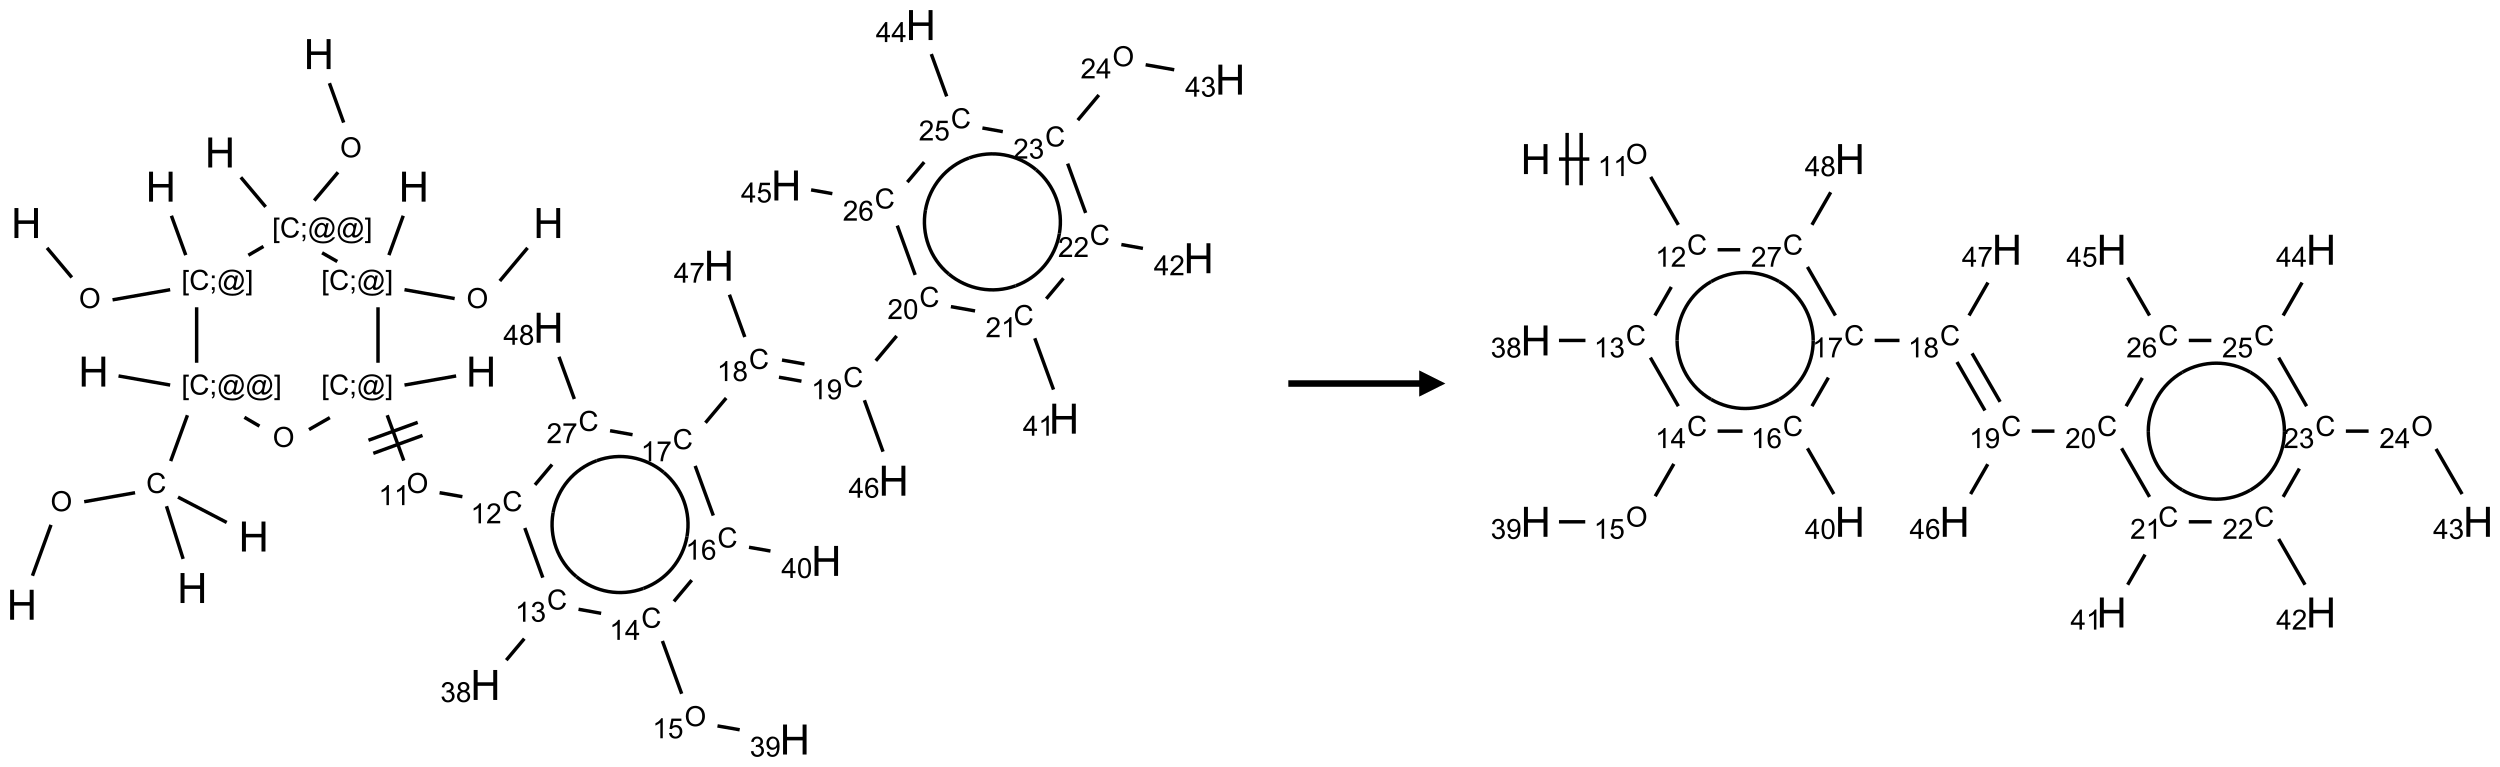 <?xml version="1.0" encoding="UTF-8"?>
<svg xmlns="http://www.w3.org/2000/svg" xmlns:xlink="http://www.w3.org/1999/xlink" width="955" height="293" viewBox="0 0 955 293">
<defs>
<g>
<g id="glyph-0-0">
<path d="M 2 0 L 2 -10 L 10 -10 L 10 0 Z M 2.25 -0.25 L 9.75 -0.25 L 9.75 -9.75 L 2.25 -9.75 Z M 2.25 -0.25 "/>
</g>
<g id="glyph-0-1">
<path d="M 1.281 0 L 1.281 -11.453 L 2.797 -11.453 L 2.797 -6.75 L 8.75 -6.75 L 8.75 -11.453 L 10.266 -11.453 L 10.266 0 L 8.75 0 L 8.75 -5.398 L 2.797 -5.398 L 2.797 0 Z M 1.281 0 "/>
</g>
<g id="glyph-1-0">
<path d="M 1.332 0 L 1.332 -6.668 L 6.668 -6.668 L 6.668 0 Z M 1.5 -0.168 L 6.5 -0.168 L 6.5 -6.5 L 1.5 -6.5 Z M 1.5 -0.168 "/>
</g>
<g id="glyph-1-1">
<path d="M 0.516 -3.719 C 0.516 -4.984 0.855 -5.977 1.535 -6.695 C 2.215 -7.414 3.094 -7.77 4.172 -7.77 C 4.875 -7.77 5.512 -7.602 6.078 -7.266 C 6.645 -6.93 7.074 -6.461 7.371 -5.855 C 7.668 -5.254 7.816 -4.57 7.816 -3.809 C 7.816 -3.035 7.66 -2.34 7.348 -1.73 C 7.035 -1.117 6.594 -0.656 6.02 -0.34 C 5.449 -0.027 4.828 0.129 4.168 0.129 C 3.449 0.129 2.805 -0.043 2.238 -0.391 C 1.672 -0.738 1.246 -1.211 0.953 -1.812 C 0.66 -2.414 0.516 -3.047 0.516 -3.719 Z M 1.559 -3.703 C 1.559 -2.781 1.805 -2.059 2.301 -1.527 C 2.793 -1 3.414 -0.734 4.16 -0.734 C 4.922 -0.734 5.547 -1 6.039 -1.535 C 6.531 -2.07 6.777 -2.828 6.777 -3.812 C 6.777 -4.434 6.672 -4.977 6.461 -5.441 C 6.25 -5.902 5.945 -6.262 5.539 -6.52 C 5.133 -6.773 4.68 -6.902 4.176 -6.902 C 3.461 -6.902 2.848 -6.656 2.332 -6.164 C 1.816 -5.672 1.559 -4.852 1.559 -3.703 Z M 1.559 -3.703 "/>
</g>
<g id="glyph-1-2">
<path d="M 6.27 -2.676 L 7.281 -2.422 C 7.07 -1.594 6.688 -0.961 6.137 -0.523 C 5.586 -0.086 4.914 0.129 4.121 0.129 C 3.297 0.129 2.629 -0.039 2.113 -0.371 C 1.598 -0.707 1.203 -1.191 0.934 -1.828 C 0.664 -2.465 0.531 -3.145 0.531 -3.875 C 0.531 -4.672 0.684 -5.363 0.988 -5.957 C 1.293 -6.547 1.723 -6.996 2.285 -7.305 C 2.844 -7.613 3.461 -7.766 4.137 -7.766 C 4.898 -7.766 5.543 -7.57 6.062 -7.184 C 6.582 -6.793 6.945 -6.246 7.152 -5.543 L 6.156 -5.309 C 5.98 -5.863 5.723 -6.266 5.387 -6.52 C 5.051 -6.773 4.625 -6.902 4.113 -6.902 C 3.527 -6.902 3.039 -6.762 2.645 -6.48 C 2.25 -6.199 1.973 -5.82 1.812 -5.348 C 1.652 -4.871 1.574 -4.383 1.574 -3.879 C 1.574 -3.23 1.668 -2.664 1.855 -2.18 C 2.047 -1.695 2.34 -1.332 2.738 -1.094 C 3.137 -0.855 3.57 -0.734 4.035 -0.734 C 4.602 -0.734 5.082 -0.898 5.473 -1.223 C 5.867 -1.551 6.133 -2.035 6.27 -2.676 Z M 6.27 -2.676 "/>
</g>
<g id="glyph-1-3">
<path d="M 0.723 2.121 L 0.723 -7.637 L 2.793 -7.637 L 2.793 -6.859 L 1.66 -6.859 L 1.66 1.344 L 2.793 1.344 L 2.793 2.121 Z M 0.723 2.121 "/>
</g>
<g id="glyph-1-4">
<path d="M 0.949 -4.465 L 0.949 -5.531 L 2.016 -5.531 L 2.016 -4.465 Z M 0.949 0 L 0.949 -1.066 L 2.016 -1.066 L 2.016 0 C 2.016 0.391 1.945 0.711 1.809 0.949 C 1.668 1.191 1.449 1.379 1.145 1.512 L 0.887 1.109 C 1.082 1.023 1.23 0.895 1.324 0.727 C 1.418 0.559 1.469 0.316 1.48 0 Z M 0.949 0 "/>
</g>
<g id="glyph-1-5">
<path d="M 6.047 -0.848 C 5.82 -0.59 5.57 -0.379 5.289 -0.223 C 5.008 -0.062 4.73 0.016 4.449 0.016 C 4.141 0.016 3.84 -0.074 3.547 -0.254 C 3.254 -0.434 3.02 -0.715 2.836 -1.09 C 2.652 -1.465 2.562 -1.875 2.562 -2.324 C 2.562 -2.875 2.703 -3.43 2.988 -3.98 C 3.27 -4.535 3.621 -4.953 4.043 -5.23 C 4.461 -5.508 4.871 -5.645 5.266 -5.645 C 5.566 -5.645 5.855 -5.566 6.129 -5.41 C 6.402 -5.25 6.641 -5.012 6.84 -4.688 L 7.016 -5.496 L 7.949 -5.496 L 7.199 -2 C 7.094 -1.516 7.043 -1.246 7.043 -1.191 C 7.043 -1.098 7.078 -1.02 7.148 -0.949 C 7.219 -0.883 7.305 -0.848 7.406 -0.848 C 7.59 -0.848 7.832 -0.953 8.129 -1.168 C 8.527 -1.445 8.84 -1.816 9.07 -2.285 C 9.301 -2.75 9.418 -3.234 9.418 -3.73 C 9.418 -4.309 9.27 -4.852 8.973 -5.355 C 8.676 -5.859 8.23 -6.262 7.645 -6.562 C 7.055 -6.863 6.406 -7.016 5.691 -7.016 C 4.879 -7.016 4.137 -6.824 3.465 -6.445 C 2.793 -6.066 2.273 -5.52 1.902 -4.809 C 1.535 -4.098 1.348 -3.34 1.348 -2.527 C 1.348 -1.676 1.535 -0.941 1.902 -0.328 C 2.273 0.285 2.809 0.742 3.508 1.035 C 4.207 1.328 4.984 1.473 5.832 1.473 C 6.742 1.473 7.504 1.32 8.121 1.016 C 8.734 0.711 9.195 0.34 9.5 -0.098 L 10.441 -0.098 C 10.266 0.266 9.961 0.637 9.531 1.016 C 9.102 1.395 8.59 1.695 7.996 1.914 C 7.402 2.133 6.688 2.246 5.848 2.246 C 5.078 2.246 4.367 2.145 3.715 1.949 C 3.066 1.75 2.512 1.453 2.051 1.055 C 1.594 0.656 1.25 0.199 1.016 -0.316 C 0.723 -0.973 0.578 -1.684 0.578 -2.441 C 0.578 -3.289 0.75 -4.098 1.098 -4.863 C 1.523 -5.805 2.125 -6.527 2.902 -7.027 C 3.684 -7.527 4.629 -7.777 5.738 -7.777 C 6.602 -7.777 7.375 -7.602 8.059 -7.246 C 8.746 -6.895 9.285 -6.371 9.684 -5.672 C 10.02 -5.07 10.188 -4.418 10.188 -3.715 C 10.188 -2.707 9.832 -1.812 9.125 -1.031 C 8.492 -0.328 7.801 0.02 7.051 0.02 C 6.812 0.02 6.617 -0.016 6.473 -0.09 C 6.324 -0.16 6.215 -0.266 6.145 -0.402 C 6.102 -0.488 6.066 -0.637 6.047 -0.848 Z M 3.527 -2.262 C 3.527 -1.785 3.641 -1.414 3.863 -1.152 C 4.09 -0.887 4.348 -0.754 4.641 -0.754 C 4.836 -0.754 5.039 -0.812 5.254 -0.93 C 5.469 -1.047 5.676 -1.219 5.871 -1.449 C 6.066 -1.676 6.23 -1.969 6.355 -2.32 C 6.48 -2.672 6.543 -3.027 6.543 -3.379 C 6.543 -3.852 6.426 -4.219 6.191 -4.48 C 5.957 -4.738 5.672 -4.871 5.332 -4.871 C 5.109 -4.871 4.902 -4.812 4.707 -4.699 C 4.512 -4.586 4.32 -4.406 4.137 -4.156 C 3.953 -3.906 3.805 -3.602 3.691 -3.246 C 3.582 -2.887 3.527 -2.559 3.527 -2.262 Z M 3.527 -2.262 "/>
</g>
<g id="glyph-1-6">
<path d="M 2.27 2.121 L 0.203 2.121 L 0.203 1.344 L 1.332 1.344 L 1.332 -6.859 L 0.203 -6.859 L 0.203 -7.637 L 2.27 -7.637 Z M 2.27 2.121 "/>
</g>
<g id="glyph-1-7">
<path d="M 3.973 0 L 3.035 0 L 3.035 -5.973 C 2.809 -5.758 2.516 -5.543 2.148 -5.328 C 1.781 -5.113 1.453 -4.953 1.16 -4.844 L 1.16 -5.75 C 1.684 -5.996 2.145 -6.297 2.535 -6.645 C 2.93 -6.996 3.207 -7.336 3.371 -7.668 L 3.973 -7.668 Z M 3.973 0 "/>
</g>
<g id="glyph-1-8">
<path d="M 5.371 -0.902 L 5.371 0 L 0.324 0 C 0.316 -0.227 0.352 -0.441 0.434 -0.652 C 0.562 -0.996 0.766 -1.332 1.051 -1.668 C 1.332 -2 1.742 -2.387 2.277 -2.824 C 3.105 -3.504 3.668 -4.043 3.957 -4.441 C 4.25 -4.84 4.395 -5.215 4.395 -5.566 C 4.395 -5.938 4.262 -6.254 3.996 -6.508 C 3.73 -6.762 3.387 -6.891 2.957 -6.891 C 2.508 -6.891 2.145 -6.754 1.875 -6.484 C 1.605 -6.215 1.469 -5.84 1.465 -5.359 L 0.5 -5.457 C 0.566 -6.176 0.812 -6.727 1.246 -7.102 C 1.676 -7.477 2.254 -7.668 2.98 -7.668 C 3.711 -7.668 4.293 -7.465 4.719 -7.059 C 5.145 -6.652 5.359 -6.148 5.359 -5.547 C 5.359 -5.242 5.297 -4.941 5.172 -4.645 C 5.047 -4.352 4.84 -4.039 4.551 -3.715 C 4.262 -3.387 3.777 -2.938 3.105 -2.371 C 2.543 -1.898 2.18 -1.578 2.02 -1.41 C 1.859 -1.242 1.73 -1.07 1.625 -0.902 Z M 5.371 -0.902 "/>
</g>
<g id="glyph-1-9">
<path d="M 0.449 -2.016 L 1.387 -2.141 C 1.492 -1.609 1.676 -1.227 1.934 -0.992 C 2.191 -0.758 2.508 -0.641 2.879 -0.641 C 3.32 -0.641 3.695 -0.793 3.996 -1.098 C 4.301 -1.402 4.453 -1.781 4.453 -2.234 C 4.453 -2.664 4.312 -3.02 4.031 -3.301 C 3.75 -3.578 3.391 -3.719 2.957 -3.719 C 2.781 -3.719 2.562 -3.684 2.297 -3.613 L 2.402 -4.438 C 2.465 -4.43 2.516 -4.426 2.551 -4.426 C 2.949 -4.426 3.312 -4.531 3.629 -4.738 C 3.949 -4.949 4.109 -5.27 4.109 -5.703 C 4.109 -6.047 3.992 -6.332 3.762 -6.559 C 3.527 -6.785 3.227 -6.895 2.859 -6.895 C 2.496 -6.895 2.191 -6.781 1.949 -6.551 C 1.707 -6.324 1.547 -5.98 1.48 -5.52 L 0.543 -5.688 C 0.656 -6.316 0.918 -6.805 1.324 -7.148 C 1.73 -7.492 2.234 -7.668 2.84 -7.668 C 3.254 -7.668 3.641 -7.578 3.988 -7.398 C 4.34 -7.219 4.609 -6.977 4.793 -6.668 C 4.98 -6.359 5.074 -6.031 5.074 -5.684 C 5.074 -5.352 4.984 -5.051 4.809 -4.781 C 4.629 -4.512 4.367 -4.297 4.02 -4.137 C 4.473 -4.031 4.824 -3.816 5.074 -3.488 C 5.324 -3.16 5.449 -2.75 5.449 -2.254 C 5.449 -1.59 5.203 -1.023 4.719 -0.559 C 4.234 -0.098 3.617 0.137 2.875 0.137 C 2.203 0.137 1.648 -0.062 1.207 -0.465 C 0.762 -0.863 0.512 -1.379 0.449 -2.016 Z M 0.449 -2.016 "/>
</g>
<g id="glyph-1-10">
<path d="M 1.887 -4.141 C 1.496 -4.281 1.207 -4.484 1.02 -4.75 C 0.832 -5.016 0.738 -5.328 0.738 -5.699 C 0.738 -6.254 0.938 -6.719 1.34 -7.098 C 1.738 -7.477 2.27 -7.668 2.934 -7.668 C 3.598 -7.668 4.137 -7.473 4.543 -7.086 C 4.949 -6.699 5.152 -6.227 5.152 -5.672 C 5.152 -5.316 5.059 -5.008 4.871 -4.746 C 4.688 -4.484 4.406 -4.281 4.027 -4.141 C 4.496 -3.988 4.852 -3.742 5.098 -3.402 C 5.34 -3.062 5.465 -2.656 5.465 -2.184 C 5.465 -1.531 5.234 -0.98 4.77 -0.535 C 4.309 -0.09 3.703 0.129 2.949 0.129 C 2.195 0.129 1.586 -0.094 1.125 -0.539 C 0.664 -0.984 0.434 -1.543 0.434 -2.207 C 0.434 -2.703 0.559 -3.121 0.809 -3.457 C 1.062 -3.793 1.422 -4.02 1.887 -4.141 Z M 1.699 -5.73 C 1.699 -5.367 1.812 -5.074 2.047 -4.844 C 2.281 -4.613 2.582 -4.5 2.953 -4.5 C 3.312 -4.5 3.609 -4.613 3.84 -4.84 C 4.07 -5.066 4.188 -5.348 4.188 -5.676 C 4.188 -6.02 4.07 -6.309 3.832 -6.543 C 3.594 -6.777 3.297 -6.895 2.941 -6.895 C 2.586 -6.895 2.289 -6.781 2.051 -6.551 C 1.816 -6.324 1.699 -6.047 1.699 -5.73 Z M 1.395 -2.203 C 1.395 -1.938 1.461 -1.676 1.586 -1.426 C 1.711 -1.176 1.902 -0.984 2.152 -0.848 C 2.402 -0.711 2.672 -0.641 2.957 -0.641 C 3.406 -0.641 3.777 -0.785 4.066 -1.074 C 4.359 -1.363 4.504 -1.727 4.504 -2.172 C 4.504 -2.625 4.355 -2.996 4.055 -3.293 C 3.754 -3.586 3.379 -3.734 2.926 -3.734 C 2.484 -3.734 2.121 -3.59 1.832 -3.297 C 1.543 -3.004 1.395 -2.641 1.395 -2.203 Z M 1.395 -2.203 "/>
</g>
<g id="glyph-1-11">
<path d="M 3.449 0 L 3.449 -1.828 L 0.137 -1.828 L 0.137 -2.688 L 3.621 -7.637 L 4.387 -7.637 L 4.387 -2.688 L 5.418 -2.688 L 5.418 -1.828 L 4.387 -1.828 L 4.387 0 Z M 3.449 -2.688 L 3.449 -6.129 L 1.059 -2.688 Z M 3.449 -2.688 "/>
</g>
<g id="glyph-1-12">
<path d="M 0.441 -2 L 1.426 -2.082 C 1.5 -1.605 1.668 -1.242 1.934 -1.004 C 2.199 -0.762 2.52 -0.641 2.895 -0.641 C 3.348 -0.641 3.73 -0.812 4.043 -1.152 C 4.355 -1.492 4.512 -1.941 4.512 -2.504 C 4.512 -3.039 4.359 -3.461 4.059 -3.77 C 3.758 -4.078 3.367 -4.234 2.879 -4.234 C 2.578 -4.234 2.305 -4.164 2.062 -4.027 C 1.82 -3.891 1.629 -3.715 1.488 -3.496 L 0.609 -3.609 L 1.348 -7.531 L 5.145 -7.531 L 5.145 -6.637 L 2.098 -6.637 L 1.688 -4.582 C 2.145 -4.902 2.625 -5.062 3.129 -5.062 C 3.797 -5.062 4.359 -4.832 4.816 -4.371 C 5.277 -3.91 5.504 -3.312 5.504 -2.59 C 5.504 -1.898 5.305 -1.301 4.902 -0.797 C 4.41 -0.18 3.742 0.129 2.895 0.129 C 2.199 0.129 1.633 -0.062 1.195 -0.453 C 0.758 -0.844 0.504 -1.359 0.441 -2 Z M 0.441 -2 "/>
</g>
<g id="glyph-1-13">
<path d="M 0.582 -1.766 L 1.484 -1.848 C 1.562 -1.426 1.707 -1.117 1.922 -0.926 C 2.137 -0.734 2.414 -0.641 2.75 -0.641 C 3.039 -0.641 3.289 -0.707 3.508 -0.84 C 3.727 -0.973 3.902 -1.148 4.043 -1.367 C 4.18 -1.586 4.297 -1.887 4.391 -2.262 C 4.484 -2.637 4.531 -3.016 4.531 -3.406 C 4.531 -3.449 4.531 -3.512 4.527 -3.594 C 4.34 -3.297 4.082 -3.055 3.758 -2.867 C 3.434 -2.68 3.082 -2.59 2.703 -2.59 C 2.07 -2.59 1.535 -2.816 1.098 -3.277 C 0.66 -3.734 0.441 -4.34 0.441 -5.09 C 0.441 -5.863 0.672 -6.484 1.129 -6.957 C 1.586 -7.43 2.156 -7.668 2.844 -7.668 C 3.34 -7.668 3.793 -7.531 4.207 -7.266 C 4.617 -7 4.93 -6.617 5.145 -6.121 C 5.355 -5.629 5.465 -4.91 5.465 -3.973 C 5.465 -2.996 5.359 -2.223 5.145 -1.645 C 4.934 -1.066 4.617 -0.625 4.199 -0.324 C 3.781 -0.02 3.293 0.129 2.73 0.129 C 2.133 0.129 1.645 -0.035 1.266 -0.367 C 0.887 -0.699 0.66 -1.164 0.582 -1.766 Z M 4.422 -5.137 C 4.422 -5.676 4.277 -6.102 3.992 -6.418 C 3.707 -6.734 3.359 -6.891 2.957 -6.891 C 2.543 -6.891 2.18 -6.719 1.871 -6.379 C 1.562 -6.039 1.406 -5.598 1.406 -5.059 C 1.406 -4.57 1.555 -4.176 1.848 -3.871 C 2.141 -3.566 2.5 -3.418 2.934 -3.418 C 3.367 -3.418 3.723 -3.57 4.004 -3.871 C 4.281 -4.176 4.422 -4.598 4.422 -5.137 Z M 4.422 -5.137 "/>
</g>
<g id="glyph-1-14">
<path d="M 5.309 -5.766 L 4.375 -5.691 C 4.293 -6.059 4.172 -6.328 4.02 -6.496 C 3.766 -6.762 3.453 -6.895 3.082 -6.895 C 2.785 -6.895 2.523 -6.812 2.297 -6.645 C 2 -6.43 1.77 -6.117 1.598 -5.703 C 1.43 -5.289 1.34 -4.703 1.332 -3.938 C 1.559 -4.281 1.836 -4.535 2.16 -4.703 C 2.488 -4.871 2.828 -4.953 3.188 -4.953 C 3.812 -4.953 4.344 -4.723 4.785 -4.262 C 5.223 -3.801 5.441 -3.207 5.441 -2.48 C 5.441 -2 5.34 -1.555 5.133 -1.145 C 4.926 -0.73 4.641 -0.418 4.281 -0.199 C 3.922 0.02 3.512 0.129 3.051 0.129 C 2.27 0.129 1.633 -0.156 1.141 -0.73 C 0.648 -1.305 0.402 -2.254 0.402 -3.574 C 0.402 -5.051 0.672 -6.121 1.219 -6.793 C 1.695 -7.375 2.336 -7.668 3.141 -7.668 C 3.742 -7.668 4.234 -7.5 4.617 -7.16 C 5 -6.824 5.23 -6.359 5.309 -5.766 Z M 1.48 -2.473 C 1.48 -2.152 1.547 -1.844 1.684 -1.547 C 1.82 -1.25 2.016 -1.027 2.262 -0.871 C 2.508 -0.719 2.766 -0.641 3.035 -0.641 C 3.434 -0.641 3.773 -0.801 4.059 -1.121 C 4.344 -1.441 4.484 -1.875 4.484 -2.422 C 4.484 -2.949 4.344 -3.367 4.062 -3.668 C 3.781 -3.973 3.426 -4.125 3 -4.125 C 2.578 -4.125 2.219 -3.973 1.922 -3.668 C 1.625 -3.363 1.48 -2.969 1.48 -2.473 Z M 1.48 -2.473 "/>
</g>
<g id="glyph-1-15">
<path d="M 0.441 -3.766 C 0.441 -4.668 0.535 -5.395 0.723 -5.945 C 0.906 -6.496 1.184 -6.922 1.551 -7.219 C 1.918 -7.516 2.375 -7.668 2.934 -7.668 C 3.344 -7.668 3.703 -7.586 4.012 -7.418 C 4.32 -7.254 4.574 -7.016 4.777 -6.707 C 4.977 -6.395 5.137 -6.016 5.25 -5.57 C 5.363 -5.125 5.422 -4.523 5.422 -3.766 C 5.422 -2.871 5.328 -2.148 5.145 -1.598 C 4.961 -1.047 4.688 -0.621 4.32 -0.32 C 3.953 -0.02 3.492 0.129 2.934 0.129 C 2.195 0.129 1.617 -0.133 1.199 -0.66 C 0.695 -1.297 0.441 -2.332 0.441 -3.766 Z M 1.406 -3.766 C 1.406 -2.512 1.555 -1.68 1.848 -1.262 C 2.141 -0.848 2.5 -0.641 2.934 -0.641 C 3.363 -0.641 3.727 -0.848 4.02 -1.266 C 4.312 -1.684 4.457 -2.516 4.457 -3.766 C 4.457 -5.023 4.312 -5.859 4.02 -6.27 C 3.727 -6.684 3.359 -6.891 2.922 -6.891 C 2.492 -6.891 2.148 -6.707 1.891 -6.344 C 1.566 -5.879 1.406 -5.02 1.406 -3.766 Z M 1.406 -3.766 "/>
</g>
<g id="glyph-1-16">
<path d="M 0.504 -6.637 L 0.504 -7.535 L 5.449 -7.535 L 5.449 -6.809 C 4.961 -6.289 4.48 -5.602 4.004 -4.746 C 3.527 -3.887 3.156 -3.004 2.895 -2.098 C 2.707 -1.461 2.59 -0.762 2.535 0 L 1.574 0 C 1.582 -0.602 1.703 -1.328 1.926 -2.176 C 2.152 -3.027 2.477 -3.848 2.898 -4.637 C 3.32 -5.426 3.77 -6.094 4.246 -6.637 Z M 0.504 -6.637 "/>
</g>
</g>
</defs>
<path fill="none" stroke-width="0.033" stroke-linecap="butt" stroke-linejoin="miter" stroke="rgb(0%, 0%, 0%)" stroke-opacity="1" stroke-miterlimit="10" d="M 0.101 5.259 L 0.278 4.773 " transform="matrix(40, 0, 0, 40, 8.359, 9.576)"/>
<path fill="none" stroke-width="0.033" stroke-linecap="butt" stroke-linejoin="miter" stroke="rgb(0%, 0%, 0%)" stroke-opacity="1" stroke-miterlimit="10" d="M 0.595 4.552 L 1.081 4.466 " transform="matrix(40, 0, 0, 40, 8.359, 9.576)"/>
<path fill="none" stroke-width="0.033" stroke-linecap="butt" stroke-linejoin="miter" stroke="rgb(0%, 0%, 0%)" stroke-opacity="1" stroke-miterlimit="10" d="M 1.491 4.508 L 1.956 4.75 " transform="matrix(40, 0, 0, 40, 8.359, 9.576)"/>
<path fill="none" stroke-width="0.033" stroke-linecap="butt" stroke-linejoin="miter" stroke="rgb(0%, 0%, 0%)" stroke-opacity="1" stroke-miterlimit="10" d="M 1.381 4.595 L 1.54 5.098 " transform="matrix(40, 0, 0, 40, 8.359, 9.576)"/>
<path fill="none" stroke-width="0.033" stroke-linecap="butt" stroke-linejoin="miter" stroke="rgb(0%, 0%, 0%)" stroke-opacity="1" stroke-miterlimit="10" d="M 1.421 4.164 L 1.581 3.726 " transform="matrix(40, 0, 0, 40, 8.359, 9.576)"/>
<path fill="none" stroke-width="0.033" stroke-linecap="butt" stroke-linejoin="miter" stroke="rgb(0%, 0%, 0%)" stroke-opacity="1" stroke-miterlimit="10" d="M 1.416 3.438 L 0.923 3.351 " transform="matrix(40, 0, 0, 40, 8.359, 9.576)"/>
<path fill="none" stroke-width="0.033" stroke-linecap="butt" stroke-linejoin="miter" stroke="rgb(0%, 0%, 0%)" stroke-opacity="1" stroke-miterlimit="10" d="M 2.125 3.746 L 2.269 3.83 " transform="matrix(40, 0, 0, 40, 8.359, 9.576)"/>
<path fill="none" stroke-width="0.033" stroke-linecap="butt" stroke-linejoin="miter" stroke="rgb(0%, 0%, 0%)" stroke-opacity="1" stroke-miterlimit="10" d="M 2.742 3.863 L 2.941 3.749 " transform="matrix(40, 0, 0, 40, 8.359, 9.576)"/>
<path fill="none" stroke-width="0.033" stroke-linecap="butt" stroke-linejoin="miter" stroke="rgb(0%, 0%, 0%)" stroke-opacity="1" stroke-miterlimit="10" d="M 3.654 3.438 L 4.147 3.351 " transform="matrix(40, 0, 0, 40, 8.359, 9.576)"/>
<path fill="none" stroke-width="0.033" stroke-linecap="butt" stroke-linejoin="miter" stroke="rgb(0%, 0%, 0%)" stroke-opacity="1" stroke-miterlimit="10" d="M 3.489 3.726 L 3.647 4.159 " transform="matrix(40, 0, 0, 40, 8.359, 9.576)"/>
<path fill="none" stroke-width="0.033" stroke-linecap="butt" stroke-linejoin="miter" stroke="rgb(0%, 0%, 0%)" stroke-opacity="1" stroke-miterlimit="10" d="M 3.356 4.09 L 3.826 3.919 " transform="matrix(40, 0, 0, 40, 8.359, 9.576)"/>
<path fill="none" stroke-width="0.033" stroke-linecap="butt" stroke-linejoin="miter" stroke="rgb(0%, 0%, 0%)" stroke-opacity="1" stroke-miterlimit="10" d="M 3.31 3.965 L 3.78 3.794 " transform="matrix(40, 0, 0, 40, 8.359, 9.576)"/>
<path fill="none" stroke-width="0.033" stroke-linecap="butt" stroke-linejoin="miter" stroke="rgb(0%, 0%, 0%)" stroke-opacity="1" stroke-miterlimit="10" d="M 3.989 4.466 L 4.207 4.504 " transform="matrix(40, 0, 0, 40, 8.359, 9.576)"/>
<path fill="none" stroke-width="0.033" stroke-linecap="butt" stroke-linejoin="miter" stroke="rgb(0%, 0%, 0%)" stroke-opacity="1" stroke-miterlimit="10" d="M 4.803 4.803 L 4.975 5.277 " transform="matrix(40, 0, 0, 40, 8.359, 9.576)"/>
<path fill="none" stroke-width="0.033" stroke-linecap="butt" stroke-linejoin="miter" stroke="rgb(0%, 0%, 0%)" stroke-opacity="1" stroke-miterlimit="10" d="M 4.798 5.86 L 4.626 6.065 " transform="matrix(40, 0, 0, 40, 8.359, 9.576)"/>
<path fill="none" stroke-width="0.033" stroke-linecap="butt" stroke-linejoin="miter" stroke="rgb(0%, 0%, 0%)" stroke-opacity="1" stroke-miterlimit="10" d="M 5.316 5.579 L 5.532 5.618 " transform="matrix(40, 0, 0, 40, 8.359, 9.576)"/>
<path fill="none" stroke-width="0.033" stroke-linecap="butt" stroke-linejoin="miter" stroke="rgb(0%, 0%, 0%)" stroke-opacity="1" stroke-miterlimit="10" d="M 6.117 5.882 L 6.301 6.386 " transform="matrix(40, 0, 0, 40, 8.359, 9.576)"/>
<path fill="none" stroke-width="0.033" stroke-linecap="butt" stroke-linejoin="miter" stroke="rgb(0%, 0%, 0%)" stroke-opacity="1" stroke-miterlimit="10" d="M 6.643 6.693 L 6.855 6.73 " transform="matrix(40, 0, 0, 40, 8.359, 9.576)"/>
<path fill="none" stroke-width="0.033" stroke-linecap="butt" stroke-linejoin="miter" stroke="rgb(0%, 0%, 0%)" stroke-opacity="1" stroke-miterlimit="10" d="M 6.227 5.504 L 6.397 5.301 " transform="matrix(40, 0, 0, 40, 8.359, 9.576)"/>
<path fill="none" stroke-width="0.033" stroke-linecap="butt" stroke-linejoin="miter" stroke="rgb(0%, 0%, 0%)" stroke-opacity="1" stroke-miterlimit="10" d="M 6.944 4.987 L 7.149 5.023 " transform="matrix(40, 0, 0, 40, 8.359, 9.576)"/>
<path fill="none" stroke-width="0.033" stroke-linecap="butt" stroke-linejoin="miter" stroke="rgb(0%, 0%, 0%)" stroke-opacity="1" stroke-miterlimit="10" d="M 6.603 4.684 L 6.43 4.21 " transform="matrix(40, 0, 0, 40, 8.359, 9.576)"/>
<path fill="none" stroke-width="0.033" stroke-linecap="butt" stroke-linejoin="miter" stroke="rgb(0%, 0%, 0%)" stroke-opacity="1" stroke-miterlimit="10" d="M 6.528 3.798 L 6.726 3.562 " transform="matrix(40, 0, 0, 40, 8.359, 9.576)"/>
<path fill="none" stroke-width="0.033" stroke-linecap="butt" stroke-linejoin="miter" stroke="rgb(0%, 0%, 0%)" stroke-opacity="1" stroke-miterlimit="10" d="M 7.23 3.363 L 7.445 3.401 " transform="matrix(40, 0, 0, 40, 8.359, 9.576)"/>
<path fill="none" stroke-width="0.033" stroke-linecap="butt" stroke-linejoin="miter" stroke="rgb(0%, 0%, 0%)" stroke-opacity="1" stroke-miterlimit="10" d="M 7.259 3.199 L 7.474 3.237 " transform="matrix(40, 0, 0, 40, 8.359, 9.576)"/>
<path fill="none" stroke-width="0.033" stroke-linecap="butt" stroke-linejoin="miter" stroke="rgb(0%, 0%, 0%)" stroke-opacity="1" stroke-miterlimit="10" d="M 8.155 3.206 L 8.354 2.969 " transform="matrix(40, 0, 0, 40, 8.359, 9.576)"/>
<path fill="none" stroke-width="0.033" stroke-linecap="butt" stroke-linejoin="miter" stroke="rgb(0%, 0%, 0%)" stroke-opacity="1" stroke-miterlimit="10" d="M 8.872 2.689 L 9.103 2.73 " transform="matrix(40, 0, 0, 40, 8.359, 9.576)"/>
<path fill="none" stroke-width="0.033" stroke-linecap="butt" stroke-linejoin="miter" stroke="rgb(0%, 0%, 0%)" stroke-opacity="1" stroke-miterlimit="10" d="M 9.673 2.991 L 9.852 3.481 " transform="matrix(40, 0, 0, 40, 8.359, 9.576)"/>
<path fill="none" stroke-width="0.033" stroke-linecap="butt" stroke-linejoin="miter" stroke="rgb(0%, 0%, 0%)" stroke-opacity="1" stroke-miterlimit="10" d="M 9.783 2.614 L 9.947 2.418 " transform="matrix(40, 0, 0, 40, 8.359, 9.576)"/>
<path fill="none" stroke-width="0.033" stroke-linecap="butt" stroke-linejoin="miter" stroke="rgb(0%, 0%, 0%)" stroke-opacity="1" stroke-miterlimit="10" d="M 10.5 2.096 L 10.706 2.133 " transform="matrix(40, 0, 0, 40, 8.359, 9.576)"/>
<path fill="none" stroke-width="0.033" stroke-linecap="butt" stroke-linejoin="miter" stroke="rgb(0%, 0%, 0%)" stroke-opacity="1" stroke-miterlimit="10" d="M 10.159 1.794 L 9.987 1.323 " transform="matrix(40, 0, 0, 40, 8.359, 9.576)"/>
<path fill="none" stroke-width="0.033" stroke-linecap="butt" stroke-linejoin="miter" stroke="rgb(0%, 0%, 0%)" stroke-opacity="1" stroke-miterlimit="10" d="M 10.084 0.908 L 10.285 0.668 " transform="matrix(40, 0, 0, 40, 8.359, 9.576)"/>
<path fill="none" stroke-width="0.033" stroke-linecap="butt" stroke-linejoin="miter" stroke="rgb(0%, 0%, 0%)" stroke-opacity="1" stroke-miterlimit="10" d="M 10.732 0.379 L 11.005 0.427 " transform="matrix(40, 0, 0, 40, 8.359, 9.576)"/>
<path fill="none" stroke-width="0.033" stroke-linecap="butt" stroke-linejoin="miter" stroke="rgb(0%, 0%, 0%)" stroke-opacity="1" stroke-miterlimit="10" d="M 9.368 1.018 L 9.173 0.983 " transform="matrix(40, 0, 0, 40, 8.359, 9.576)"/>
<path fill="none" stroke-width="0.033" stroke-linecap="butt" stroke-linejoin="miter" stroke="rgb(0%, 0%, 0%)" stroke-opacity="1" stroke-miterlimit="10" d="M 8.832 0.681 L 8.685 0.277 " transform="matrix(40, 0, 0, 40, 8.359, 9.576)"/>
<path fill="none" stroke-width="0.033" stroke-linecap="butt" stroke-linejoin="miter" stroke="rgb(0%, 0%, 0%)" stroke-opacity="1" stroke-miterlimit="10" d="M 8.617 1.309 L 8.456 1.5 " transform="matrix(40, 0, 0, 40, 8.359, 9.576)"/>
<path fill="none" stroke-width="0.033" stroke-linecap="butt" stroke-linejoin="miter" stroke="rgb(0%, 0%, 0%)" stroke-opacity="1" stroke-miterlimit="10" d="M 8.36 1.915 L 8.531 2.386 " transform="matrix(40, 0, 0, 40, 8.359, 9.576)"/>
<path fill="none" stroke-width="0.033" stroke-linecap="butt" stroke-linejoin="miter" stroke="rgb(0%, 0%, 0%)" stroke-opacity="1" stroke-miterlimit="10" d="M 7.74 1.61 L 7.537 1.574 " transform="matrix(40, 0, 0, 40, 8.359, 9.576)"/>
<path fill="none" stroke-width="0.033" stroke-linecap="butt" stroke-linejoin="miter" stroke="rgb(0%, 0%, 0%)" stroke-opacity="1" stroke-miterlimit="10" d="M 8.046 3.583 L 8.224 4.074 " transform="matrix(40, 0, 0, 40, 8.359, 9.576)"/>
<path fill="none" stroke-width="0.033" stroke-linecap="butt" stroke-linejoin="miter" stroke="rgb(0%, 0%, 0%)" stroke-opacity="1" stroke-miterlimit="10" d="M 6.904 2.979 L 6.757 2.575 " transform="matrix(40, 0, 0, 40, 8.359, 9.576)"/>
<path fill="none" stroke-width="0.033" stroke-linecap="butt" stroke-linejoin="miter" stroke="rgb(0%, 0%, 0%)" stroke-opacity="1" stroke-miterlimit="10" d="M 5.832 3.912 L 5.617 3.874 " transform="matrix(40, 0, 0, 40, 8.359, 9.576)"/>
<path fill="none" stroke-width="0.033" stroke-linecap="butt" stroke-linejoin="miter" stroke="rgb(0%, 0%, 0%)" stroke-opacity="1" stroke-miterlimit="10" d="M 5.063 4.197 L 4.9 4.391 " transform="matrix(40, 0, 0, 40, 8.359, 9.576)"/>
<path fill="none" stroke-width="0.033" stroke-linecap="butt" stroke-linejoin="miter" stroke="rgb(0%, 0%, 0%)" stroke-opacity="1" stroke-miterlimit="10" d="M 5.276 3.571 L 5.129 3.168 " transform="matrix(40, 0, 0, 40, 8.359, 9.576)"/>
<path fill="none" stroke-width="0.033" stroke-linecap="butt" stroke-linejoin="miter" stroke="rgb(0%, 0%, 0%)" stroke-opacity="1" stroke-miterlimit="10" d="M 3.401 3.225 L 3.401 2.695 " transform="matrix(40, 0, 0, 40, 8.359, 9.576)"/>
<path fill="none" stroke-width="0.033" stroke-linecap="butt" stroke-linejoin="miter" stroke="rgb(0%, 0%, 0%)" stroke-opacity="1" stroke-miterlimit="10" d="M 3.505 2.197 L 3.642 1.821 " transform="matrix(40, 0, 0, 40, 8.359, 9.576)"/>
<path fill="none" stroke-width="0.033" stroke-linecap="butt" stroke-linejoin="miter" stroke="rgb(0%, 0%, 0%)" stroke-opacity="1" stroke-miterlimit="10" d="M 3.654 2.527 L 4.133 2.612 " transform="matrix(40, 0, 0, 40, 8.359, 9.576)"/>
<path fill="none" stroke-width="0.033" stroke-linecap="butt" stroke-linejoin="miter" stroke="rgb(0%, 0%, 0%)" stroke-opacity="1" stroke-miterlimit="10" d="M 4.564 2.444 L 4.829 2.128 " transform="matrix(40, 0, 0, 40, 8.359, 9.576)"/>
<path fill="none" stroke-width="0.033" stroke-linecap="butt" stroke-linejoin="miter" stroke="rgb(0%, 0%, 0%)" stroke-opacity="1" stroke-miterlimit="10" d="M 3.012 2.258 L 2.867 2.175 " transform="matrix(40, 0, 0, 40, 8.359, 9.576)"/>
<path fill="none" stroke-width="0.033" stroke-linecap="butt" stroke-linejoin="miter" stroke="rgb(0%, 0%, 0%)" stroke-opacity="1" stroke-miterlimit="10" d="M 2.328 1.736 L 2.091 1.454 " transform="matrix(40, 0, 0, 40, 8.359, 9.576)"/>
<path fill="none" stroke-width="0.033" stroke-linecap="butt" stroke-linejoin="miter" stroke="rgb(0%, 0%, 0%)" stroke-opacity="1" stroke-miterlimit="10" d="M 2.792 1.676 L 3.019 1.406 " transform="matrix(40, 0, 0, 40, 8.359, 9.576)"/>
<path fill="none" stroke-width="0.033" stroke-linecap="butt" stroke-linejoin="miter" stroke="rgb(0%, 0%, 0%)" stroke-opacity="1" stroke-miterlimit="10" d="M 3.073 0.931 L 2.937 0.555 " transform="matrix(40, 0, 0, 40, 8.359, 9.576)"/>
<path fill="none" stroke-width="0.033" stroke-linecap="butt" stroke-linejoin="miter" stroke="rgb(0%, 0%, 0%)" stroke-opacity="1" stroke-miterlimit="10" d="M 2.307 2.114 L 2.163 2.198 " transform="matrix(40, 0, 0, 40, 8.359, 9.576)"/>
<path fill="none" stroke-width="0.033" stroke-linecap="butt" stroke-linejoin="miter" stroke="rgb(0%, 0%, 0%)" stroke-opacity="1" stroke-miterlimit="10" d="M 1.669 2.695 L 1.669 3.225 " transform="matrix(40, 0, 0, 40, 8.359, 9.576)"/>
<path fill="none" stroke-width="0.033" stroke-linecap="butt" stroke-linejoin="miter" stroke="rgb(0%, 0%, 0%)" stroke-opacity="1" stroke-miterlimit="10" d="M 1.565 2.197 L 1.428 1.821 " transform="matrix(40, 0, 0, 40, 8.359, 9.576)"/>
<path fill="none" stroke-width="0.033" stroke-linecap="butt" stroke-linejoin="miter" stroke="rgb(0%, 0%, 0%)" stroke-opacity="1" stroke-miterlimit="10" d="M 1.416 2.527 L 0.866 2.624 " transform="matrix(40, 0, 0, 40, 8.359, 9.576)"/>
<path fill="none" stroke-width="0.033" stroke-linecap="butt" stroke-linejoin="miter" stroke="rgb(0%, 0%, 0%)" stroke-opacity="1" stroke-miterlimit="10" d="M 0.477 2.41 L 0.24 2.128 " transform="matrix(40, 0, 0, 40, 8.359, 9.576)"/>
<path fill="none" stroke-width="0.033" stroke-linecap="butt" stroke-linejoin="miter" stroke="rgb(0%, 0%, 0%)" stroke-opacity="1" stroke-miterlimit="10" d="M 5.295 5.267 C 5.117 5.118 5.033 4.886 5.073 4.657 " transform="matrix(40, 0, 0, 40, 8.359, 9.576)"/>
<path fill="none" stroke-width="0.033" stroke-linecap="butt" stroke-linejoin="miter" stroke="rgb(0%, 0%, 0%)" stroke-opacity="1" stroke-miterlimit="10" d="M 5.935 5.38 C 5.717 5.46 5.473 5.417 5.295 5.267 " transform="matrix(40, 0, 0, 40, 8.359, 9.576)"/>
<path fill="none" stroke-width="0.033" stroke-linecap="butt" stroke-linejoin="miter" stroke="rgb(0%, 0%, 0%)" stroke-opacity="1" stroke-miterlimit="10" d="M 6.352 4.883 C 6.312 5.111 6.153 5.301 5.935 5.38 " transform="matrix(40, 0, 0, 40, 8.359, 9.576)"/>
<path fill="none" stroke-width="0.033" stroke-linecap="butt" stroke-linejoin="miter" stroke="rgb(0%, 0%, 0%)" stroke-opacity="1" stroke-miterlimit="10" d="M 6.13 4.272 C 6.308 4.422 6.392 4.654 6.352 4.883 " transform="matrix(40, 0, 0, 40, 8.359, 9.576)"/>
<path fill="none" stroke-width="0.033" stroke-linecap="butt" stroke-linejoin="miter" stroke="rgb(0%, 0%, 0%)" stroke-opacity="1" stroke-miterlimit="10" d="M 5.49 4.16 C 5.708 4.08 5.952 4.123 6.13 4.272 " transform="matrix(40, 0, 0, 40, 8.359, 9.576)"/>
<path fill="none" stroke-width="0.033" stroke-linecap="butt" stroke-linejoin="miter" stroke="rgb(0%, 0%, 0%)" stroke-opacity="1" stroke-miterlimit="10" d="M 5.073 4.657 C 5.113 4.429 5.272 4.239 5.49 4.16 " transform="matrix(40, 0, 0, 40, 8.359, 9.576)"/>
<path fill="none" stroke-width="0.033" stroke-linecap="butt" stroke-linejoin="miter" stroke="rgb(0%, 0%, 0%)" stroke-opacity="1" stroke-miterlimit="10" d="M 9.491 2.49 C 9.273 2.569 9.029 2.526 8.851 2.377 " transform="matrix(40, 0, 0, 40, 8.359, 9.576)"/>
<path fill="none" stroke-width="0.033" stroke-linecap="butt" stroke-linejoin="miter" stroke="rgb(0%, 0%, 0%)" stroke-opacity="1" stroke-miterlimit="10" d="M 9.908 1.992 C 9.868 2.221 9.709 2.41 9.491 2.49 " transform="matrix(40, 0, 0, 40, 8.359, 9.576)"/>
<path fill="none" stroke-width="0.033" stroke-linecap="butt" stroke-linejoin="miter" stroke="rgb(0%, 0%, 0%)" stroke-opacity="1" stroke-miterlimit="10" d="M 9.686 1.382 C 9.864 1.531 9.948 1.764 9.908 1.992 " transform="matrix(40, 0, 0, 40, 8.359, 9.576)"/>
<path fill="none" stroke-width="0.033" stroke-linecap="butt" stroke-linejoin="miter" stroke="rgb(0%, 0%, 0%)" stroke-opacity="1" stroke-miterlimit="10" d="M 9.046 1.269 C 9.264 1.19 9.508 1.233 9.686 1.382 " transform="matrix(40, 0, 0, 40, 8.359, 9.576)"/>
<path fill="none" stroke-width="0.033" stroke-linecap="butt" stroke-linejoin="miter" stroke="rgb(0%, 0%, 0%)" stroke-opacity="1" stroke-miterlimit="10" d="M 8.629 1.767 C 8.669 1.538 8.828 1.348 9.046 1.269 " transform="matrix(40, 0, 0, 40, 8.359, 9.576)"/>
<path fill="none" stroke-width="0.033" stroke-linecap="butt" stroke-linejoin="miter" stroke="rgb(0%, 0%, 0%)" stroke-opacity="1" stroke-miterlimit="10" d="M 8.851 2.377 C 8.673 2.228 8.589 1.995 8.629 1.767 " transform="matrix(40, 0, 0, 40, 8.359, 9.576)"/>
<g fill="rgb(0%, 0%, 0%)" fill-opacity="1">
<use xlink:href="#glyph-0-1" x="2.586" y="236.742"/>
</g>
<g fill="rgb(0%, 0%, 0%)" fill-opacity="1">
<use xlink:href="#glyph-1-1" x="19.285" y="195.277"/>
</g>
<g fill="rgb(0%, 0%, 0%)" fill-opacity="1">
<use xlink:href="#glyph-1-2" x="55.84" y="188.324"/>
</g>
<g fill="rgb(0%, 0%, 0%)" fill-opacity="1">
<use xlink:href="#glyph-0-1" x="91.141" y="210.68"/>
</g>
<g fill="rgb(0%, 0%, 0%)" fill-opacity="1">
<use xlink:href="#glyph-0-1" x="67.688" y="230.355"/>
</g>
<g fill="rgb(0%, 0%, 0%)" fill-opacity="1">
<use xlink:href="#glyph-1-3" x="69.324" y="150.746"/>
<use xlink:href="#glyph-1-2" x="72.288" y="150.746"/>
<use xlink:href="#glyph-1-4" x="79.991" y="150.746"/>
<use xlink:href="#glyph-1-5" x="82.954" y="150.746"/>
<use xlink:href="#glyph-1-5" x="93.783" y="150.746"/>
<use xlink:href="#glyph-1-6" x="104.611" y="150.746"/>
</g>
<g fill="rgb(0%, 0%, 0%)" fill-opacity="1">
<use xlink:href="#glyph-0-1" x="29.949" y="147.676"/>
</g>
<g fill="rgb(0%, 0%, 0%)" fill-opacity="1">
<use xlink:href="#glyph-1-1" x="104.176" y="170.742"/>
</g>
<g fill="rgb(0%, 0%, 0%)" fill-opacity="1">
<use xlink:href="#glyph-1-3" x="122.727" y="150.746"/>
<use xlink:href="#glyph-1-2" x="125.69" y="150.746"/>
<use xlink:href="#glyph-1-4" x="133.393" y="150.746"/>
<use xlink:href="#glyph-1-5" x="136.357" y="150.746"/>
<use xlink:href="#glyph-1-6" x="147.185" y="150.746"/>
</g>
<g fill="rgb(0%, 0%, 0%)" fill-opacity="1">
<use xlink:href="#glyph-0-1" x="178.016" y="147.676"/>
</g>
<g fill="rgb(0%, 0%, 0%)" fill-opacity="1">
<use xlink:href="#glyph-1-1" x="155.32" y="188.328"/>
</g>
<g fill="rgb(0%, 0%, 0%)" fill-opacity="1">
<use xlink:href="#glyph-1-7" x="144.594" y="192.961"/>
<use xlink:href="#glyph-1-7" x="150.526" y="192.961"/>
</g>
<g fill="rgb(0%, 0%, 0%)" fill-opacity="1">
<use xlink:href="#glyph-1-2" x="191.875" y="195.273"/>
</g>
<g fill="rgb(0%, 0%, 0%)" fill-opacity="1">
<use xlink:href="#glyph-1-7" x="179.77" y="199.906"/>
<use xlink:href="#glyph-1-8" x="185.702" y="199.906"/>
</g>
<g fill="rgb(0%, 0%, 0%)" fill-opacity="1">
<use xlink:href="#glyph-1-2" x="208.93" y="232.859"/>
</g>
<g fill="rgb(0%, 0%, 0%)" fill-opacity="1">
<use xlink:href="#glyph-1-7" x="196.746" y="237.496"/>
<use xlink:href="#glyph-1-9" x="202.678" y="237.496"/>
</g>
<g fill="rgb(0%, 0%, 0%)" fill-opacity="1">
<use xlink:href="#glyph-0-1" x="179.664" y="267.383"/>
</g>
<g fill="rgb(0%, 0%, 0%)" fill-opacity="1">
<use xlink:href="#glyph-1-9" x="168.215" y="268.176"/>
<use xlink:href="#glyph-1-10" x="174.147" y="268.176"/>
</g>
<g fill="rgb(0%, 0%, 0%)" fill-opacity="1">
<use xlink:href="#glyph-1-2" x="244.949" y="239.805"/>
</g>
<g fill="rgb(0%, 0%, 0%)" fill-opacity="1">
<use xlink:href="#glyph-1-7" x="232.797" y="244.441"/>
<use xlink:href="#glyph-1-11" x="238.729" y="244.441"/>
</g>
<g fill="rgb(0%, 0%, 0%)" fill-opacity="1">
<use xlink:href="#glyph-1-1" x="261.469" y="277.398"/>
</g>
<g fill="rgb(0%, 0%, 0%)" fill-opacity="1">
<use xlink:href="#glyph-1-7" x="249.211" y="282.027"/>
<use xlink:href="#glyph-1-12" x="255.143" y="282.027"/>
</g>
<g fill="rgb(0%, 0%, 0%)" fill-opacity="1">
<use xlink:href="#glyph-0-1" x="297.844" y="288.223"/>
</g>
<g fill="rgb(0%, 0%, 0%)" fill-opacity="1">
<use xlink:href="#glyph-1-9" x="286.395" y="289.016"/>
<use xlink:href="#glyph-1-13" x="292.327" y="289.016"/>
</g>
<g fill="rgb(0%, 0%, 0%)" fill-opacity="1">
<use xlink:href="#glyph-1-2" x="274.035" y="209.164"/>
</g>
<g fill="rgb(0%, 0%, 0%)" fill-opacity="1">
<use xlink:href="#glyph-1-7" x="261.855" y="213.801"/>
<use xlink:href="#glyph-1-14" x="267.788" y="213.801"/>
</g>
<g fill="rgb(0%, 0%, 0%)" fill-opacity="1">
<use xlink:href="#glyph-0-1" x="309.871" y="219.992"/>
</g>
<g fill="rgb(0%, 0%, 0%)" fill-opacity="1">
<use xlink:href="#glyph-1-11" x="298.465" y="220.785"/>
<use xlink:href="#glyph-1-15" x="304.397" y="220.785"/>
</g>
<g fill="rgb(0%, 0%, 0%)" fill-opacity="1">
<use xlink:href="#glyph-1-2" x="256.98" y="171.574"/>
</g>
<g fill="rgb(0%, 0%, 0%)" fill-opacity="1">
<use xlink:href="#glyph-1-7" x="244.793" y="176.211"/>
<use xlink:href="#glyph-1-16" x="250.725" y="176.211"/>
</g>
<g fill="rgb(0%, 0%, 0%)" fill-opacity="1">
<use xlink:href="#glyph-1-2" x="286.066" y="140.934"/>
</g>
<g fill="rgb(0%, 0%, 0%)" fill-opacity="1">
<use xlink:href="#glyph-1-7" x="273.867" y="145.57"/>
<use xlink:href="#glyph-1-10" x="279.799" y="145.57"/>
</g>
<g fill="rgb(0%, 0%, 0%)" fill-opacity="1">
<use xlink:href="#glyph-1-2" x="322.082" y="147.879"/>
</g>
<g fill="rgb(0%, 0%, 0%)" fill-opacity="1">
<use xlink:href="#glyph-1-7" x="309.883" y="152.516"/>
<use xlink:href="#glyph-1-13" x="315.815" y="152.516"/>
</g>
<g fill="rgb(0%, 0%, 0%)" fill-opacity="1">
<use xlink:href="#glyph-1-2" x="351.172" y="117.238"/>
</g>
<g fill="rgb(0%, 0%, 0%)" fill-opacity="1">
<use xlink:href="#glyph-1-8" x="339.016" y="121.875"/>
<use xlink:href="#glyph-1-15" x="344.948" y="121.875"/>
</g>
<g fill="rgb(0%, 0%, 0%)" fill-opacity="1">
<use xlink:href="#glyph-1-2" x="387.188" y="124.184"/>
</g>
<g fill="rgb(0%, 0%, 0%)" fill-opacity="1">
<use xlink:href="#glyph-1-8" x="376.48" y="128.82"/>
<use xlink:href="#glyph-1-7" x="382.413" y="128.82"/>
</g>
<g fill="rgb(0%, 0%, 0%)" fill-opacity="1">
<use xlink:href="#glyph-0-1" x="400.688" y="165.656"/>
</g>
<g fill="rgb(0%, 0%, 0%)" fill-opacity="1">
<use xlink:href="#glyph-1-11" x="390.73" y="166.445"/>
<use xlink:href="#glyph-1-7" x="396.663" y="166.445"/>
</g>
<g fill="rgb(0%, 0%, 0%)" fill-opacity="1">
<use xlink:href="#glyph-1-2" x="416.273" y="93.543"/>
</g>
<g fill="rgb(0%, 0%, 0%)" fill-opacity="1">
<use xlink:href="#glyph-1-8" x="404.168" y="98.18"/>
<use xlink:href="#glyph-1-8" x="410.1" y="98.18"/>
</g>
<g fill="rgb(0%, 0%, 0%)" fill-opacity="1">
<use xlink:href="#glyph-0-1" x="452.109" y="104.371"/>
</g>
<g fill="rgb(0%, 0%, 0%)" fill-opacity="1">
<use xlink:href="#glyph-1-11" x="440.754" y="105.164"/>
<use xlink:href="#glyph-1-8" x="446.686" y="105.164"/>
</g>
<g fill="rgb(0%, 0%, 0%)" fill-opacity="1">
<use xlink:href="#glyph-1-2" x="399.219" y="55.953"/>
</g>
<g fill="rgb(0%, 0%, 0%)" fill-opacity="1">
<use xlink:href="#glyph-1-8" x="387.035" y="60.59"/>
<use xlink:href="#glyph-1-9" x="392.967" y="60.59"/>
</g>
<g fill="rgb(0%, 0%, 0%)" fill-opacity="1">
<use xlink:href="#glyph-1-1" x="424.945" y="25.316"/>
</g>
<g fill="rgb(0%, 0%, 0%)" fill-opacity="1">
<use xlink:href="#glyph-1-8" x="412.777" y="29.949"/>
<use xlink:href="#glyph-1-11" x="418.71" y="29.949"/>
</g>
<g fill="rgb(0%, 0%, 0%)" fill-opacity="1">
<use xlink:href="#glyph-0-1" x="464.141" y="36.141"/>
</g>
<g fill="rgb(0%, 0%, 0%)" fill-opacity="1">
<use xlink:href="#glyph-1-11" x="452.707" y="36.934"/>
<use xlink:href="#glyph-1-9" x="458.639" y="36.934"/>
</g>
<g fill="rgb(0%, 0%, 0%)" fill-opacity="1">
<use xlink:href="#glyph-1-2" x="363.199" y="49.008"/>
</g>
<g fill="rgb(0%, 0%, 0%)" fill-opacity="1">
<use xlink:href="#glyph-1-8" x="350.961" y="53.645"/>
<use xlink:href="#glyph-1-12" x="356.893" y="53.645"/>
</g>
<g fill="rgb(0%, 0%, 0%)" fill-opacity="1">
<use xlink:href="#glyph-0-1" x="345.965" y="15.305"/>
</g>
<g fill="rgb(0%, 0%, 0%)" fill-opacity="1">
<use xlink:href="#glyph-1-11" x="334.562" y="16.066"/>
<use xlink:href="#glyph-1-11" x="340.495" y="16.066"/>
</g>
<g fill="rgb(0%, 0%, 0%)" fill-opacity="1">
<use xlink:href="#glyph-1-2" x="334.113" y="79.652"/>
</g>
<g fill="rgb(0%, 0%, 0%)" fill-opacity="1">
<use xlink:href="#glyph-1-8" x="321.938" y="84.285"/>
<use xlink:href="#glyph-1-14" x="327.87" y="84.285"/>
</g>
<g fill="rgb(0%, 0%, 0%)" fill-opacity="1">
<use xlink:href="#glyph-0-1" x="294.543" y="76.586"/>
</g>
<g fill="rgb(0%, 0%, 0%)" fill-opacity="1">
<use xlink:href="#glyph-1-11" x="283.051" y="77.348"/>
<use xlink:href="#glyph-1-12" x="288.983" y="77.348"/>
</g>
<g fill="rgb(0%, 0%, 0%)" fill-opacity="1">
<use xlink:href="#glyph-0-1" x="335.586" y="189.352"/>
</g>
<g fill="rgb(0%, 0%, 0%)" fill-opacity="1">
<use xlink:href="#glyph-1-11" x="324.156" y="190.145"/>
<use xlink:href="#glyph-1-14" x="330.089" y="190.145"/>
</g>
<g fill="rgb(0%, 0%, 0%)" fill-opacity="1">
<use xlink:href="#glyph-0-1" x="268.832" y="107.23"/>
</g>
<g fill="rgb(0%, 0%, 0%)" fill-opacity="1">
<use xlink:href="#glyph-1-11" x="257.398" y="107.988"/>
<use xlink:href="#glyph-1-16" x="263.331" y="107.988"/>
</g>
<g fill="rgb(0%, 0%, 0%)" fill-opacity="1">
<use xlink:href="#glyph-1-2" x="220.961" y="164.629"/>
</g>
<g fill="rgb(0%, 0%, 0%)" fill-opacity="1">
<use xlink:href="#glyph-1-8" x="208.781" y="169.266"/>
<use xlink:href="#glyph-1-16" x="214.714" y="169.266"/>
</g>
<g fill="rgb(0%, 0%, 0%)" fill-opacity="1">
<use xlink:href="#glyph-0-1" x="203.727" y="130.926"/>
</g>
<g fill="rgb(0%, 0%, 0%)" fill-opacity="1">
<use xlink:href="#glyph-1-11" x="192.277" y="131.719"/>
<use xlink:href="#glyph-1-10" x="198.21" y="131.719"/>
</g>
<g fill="rgb(0%, 0%, 0%)" fill-opacity="1">
<use xlink:href="#glyph-1-3" x="122.727" y="110.746"/>
<use xlink:href="#glyph-1-2" x="125.69" y="110.746"/>
<use xlink:href="#glyph-1-4" x="133.393" y="110.746"/>
<use xlink:href="#glyph-1-5" x="136.357" y="110.746"/>
<use xlink:href="#glyph-1-6" x="147.185" y="110.746"/>
</g>
<g fill="rgb(0%, 0%, 0%)" fill-opacity="1">
<use xlink:href="#glyph-0-1" x="152.305" y="77.031"/>
</g>
<g fill="rgb(0%, 0%, 0%)" fill-opacity="1">
<use xlink:href="#glyph-1-1" x="178.211" y="117.688"/>
</g>
<g fill="rgb(0%, 0%, 0%)" fill-opacity="1">
<use xlink:href="#glyph-0-1" x="203.727" y="90.926"/>
</g>
<g fill="rgb(0%, 0%, 0%)" fill-opacity="1">
<use xlink:href="#glyph-1-3" x="103.965" y="90.746"/>
<use xlink:href="#glyph-1-2" x="106.928" y="90.746"/>
<use xlink:href="#glyph-1-4" x="114.632" y="90.746"/>
<use xlink:href="#glyph-1-5" x="117.595" y="90.746"/>
<use xlink:href="#glyph-1-5" x="128.423" y="90.746"/>
<use xlink:href="#glyph-1-6" x="139.251" y="90.746"/>
</g>
<g fill="rgb(0%, 0%, 0%)" fill-opacity="1">
<use xlink:href="#glyph-0-1" x="78.27" y="63.98"/>
</g>
<g fill="rgb(0%, 0%, 0%)" fill-opacity="1">
<use xlink:href="#glyph-1-1" x="129.891" y="60.102"/>
</g>
<g fill="rgb(0%, 0%, 0%)" fill-opacity="1">
<use xlink:href="#glyph-0-1" x="116.012" y="26.391"/>
</g>
<g fill="rgb(0%, 0%, 0%)" fill-opacity="1">
<use xlink:href="#glyph-1-3" x="69.324" y="110.746"/>
<use xlink:href="#glyph-1-2" x="72.288" y="110.746"/>
<use xlink:href="#glyph-1-4" x="79.991" y="110.746"/>
<use xlink:href="#glyph-1-5" x="82.954" y="110.746"/>
<use xlink:href="#glyph-1-6" x="93.783" y="110.746"/>
</g>
<g fill="rgb(0%, 0%, 0%)" fill-opacity="1">
<use xlink:href="#glyph-0-1" x="55.66" y="77.031"/>
</g>
<g fill="rgb(0%, 0%, 0%)" fill-opacity="1">
<use xlink:href="#glyph-1-1" x="30.145" y="117.688"/>
</g>
<g fill="rgb(0%, 0%, 0%)" fill-opacity="1">
<use xlink:href="#glyph-0-1" x="4.238" y="90.926"/>
</g>
<path fill-rule="nonzero" fill="rgb(0%, 0%, 0%)" fill-opacity="1" d="M 492.137 147.75 L 542.137 147.75 L 542.137 151.5 L 552.137 146.5 L 542.137 141.5 L 542.137 145.25 L 492.137 145.25 "/>
<path fill="none" stroke-width="0.033" stroke-linecap="butt" stroke-linejoin="miter" stroke="rgb(0%, 0%, 0%)" stroke-opacity="1" stroke-miterlimit="10" d="M 0.222 -0 L 0.512 -0 " transform="matrix(40, 0, 0, 40, 586.645, 60.77)"/>
<path fill="none" stroke-width="0.033" stroke-linecap="butt" stroke-linejoin="miter" stroke="rgb(0%, 0%, 0%)" stroke-opacity="1" stroke-miterlimit="10" d="M 0.434 0.25 L 0.434 -0.25 " transform="matrix(40, 0, 0, 40, 586.645, 60.77)"/>
<path fill="none" stroke-width="0.033" stroke-linecap="butt" stroke-linejoin="miter" stroke="rgb(0%, 0%, 0%)" stroke-opacity="1" stroke-miterlimit="10" d="M 0.3 0.25 L 0.3 -0.25 " transform="matrix(40, 0, 0, 40, 586.645, 60.77)"/>
<path fill="none" stroke-width="0.033" stroke-linecap="butt" stroke-linejoin="miter" stroke="rgb(0%, 0%, 0%)" stroke-opacity="1" stroke-miterlimit="10" d="M 1.098 0.17 L 1.362 0.628 " transform="matrix(40, 0, 0, 40, 586.645, 60.77)"/>
<path fill="none" stroke-width="0.033" stroke-linecap="butt" stroke-linejoin="miter" stroke="rgb(0%, 0%, 0%)" stroke-opacity="1" stroke-miterlimit="10" d="M 1.295 1.221 L 1.138 1.494 " transform="matrix(40, 0, 0, 40, 586.645, 60.77)"/>
<path fill="none" stroke-width="0.033" stroke-linecap="butt" stroke-linejoin="miter" stroke="rgb(0%, 0%, 0%)" stroke-opacity="1" stroke-miterlimit="10" d="M 0.475 1.732 L 0.222 1.732 " transform="matrix(40, 0, 0, 40, 586.645, 60.77)"/>
<path fill="none" stroke-width="0.033" stroke-linecap="butt" stroke-linejoin="miter" stroke="rgb(0%, 0%, 0%)" stroke-opacity="1" stroke-miterlimit="10" d="M 1.095 1.896 L 1.362 2.36 " transform="matrix(40, 0, 0, 40, 586.645, 60.77)"/>
<path fill="none" stroke-width="0.033" stroke-linecap="butt" stroke-linejoin="miter" stroke="rgb(0%, 0%, 0%)" stroke-opacity="1" stroke-miterlimit="10" d="M 1.319 2.911 L 1.141 3.22 " transform="matrix(40, 0, 0, 40, 586.645, 60.77)"/>
<path fill="none" stroke-width="0.033" stroke-linecap="butt" stroke-linejoin="miter" stroke="rgb(0%, 0%, 0%)" stroke-opacity="1" stroke-miterlimit="10" d="M 0.473 3.464 L 0.222 3.464 " transform="matrix(40, 0, 0, 40, 586.645, 60.77)"/>
<path fill="none" stroke-width="0.033" stroke-linecap="butt" stroke-linejoin="miter" stroke="rgb(0%, 0%, 0%)" stroke-opacity="1" stroke-miterlimit="10" d="M 1.737 2.598 L 1.975 2.598 " transform="matrix(40, 0, 0, 40, 586.645, 60.77)"/>
<path fill="none" stroke-width="0.033" stroke-linecap="butt" stroke-linejoin="miter" stroke="rgb(0%, 0%, 0%)" stroke-opacity="1" stroke-miterlimit="10" d="M 2.595 2.762 L 2.847 3.199 " transform="matrix(40, 0, 0, 40, 586.645, 60.77)"/>
<path fill="none" stroke-width="0.033" stroke-linecap="butt" stroke-linejoin="miter" stroke="rgb(0%, 0%, 0%)" stroke-opacity="1" stroke-miterlimit="10" d="M 2.638 2.36 L 2.795 2.087 " transform="matrix(40, 0, 0, 40, 586.645, 60.77)"/>
<path fill="none" stroke-width="0.033" stroke-linecap="butt" stroke-linejoin="miter" stroke="rgb(0%, 0%, 0%)" stroke-opacity="1" stroke-miterlimit="10" d="M 3.237 1.732 L 3.474 1.732 " transform="matrix(40, 0, 0, 40, 586.645, 60.77)"/>
<path fill="none" stroke-width="0.033" stroke-linecap="butt" stroke-linejoin="miter" stroke="rgb(0%, 0%, 0%)" stroke-opacity="1" stroke-miterlimit="10" d="M 4.023 1.938 L 4.29 2.401 " transform="matrix(40, 0, 0, 40, 586.645, 60.77)"/>
<path fill="none" stroke-width="0.033" stroke-linecap="butt" stroke-linejoin="miter" stroke="rgb(0%, 0%, 0%)" stroke-opacity="1" stroke-miterlimit="10" d="M 4.167 1.855 L 4.435 2.318 " transform="matrix(40, 0, 0, 40, 586.645, 60.77)"/>
<path fill="none" stroke-width="0.033" stroke-linecap="butt" stroke-linejoin="miter" stroke="rgb(0%, 0%, 0%)" stroke-opacity="1" stroke-miterlimit="10" d="M 4.737 2.598 L 4.954 2.598 " transform="matrix(40, 0, 0, 40, 586.645, 60.77)"/>
<path fill="none" stroke-width="0.033" stroke-linecap="butt" stroke-linejoin="miter" stroke="rgb(0%, 0%, 0%)" stroke-opacity="1" stroke-miterlimit="10" d="M 5.595 2.762 L 5.862 3.226 " transform="matrix(40, 0, 0, 40, 586.645, 60.77)"/>
<path fill="none" stroke-width="0.033" stroke-linecap="butt" stroke-linejoin="miter" stroke="rgb(0%, 0%, 0%)" stroke-opacity="1" stroke-miterlimit="10" d="M 5.819 3.777 L 5.653 4.065 " transform="matrix(40, 0, 0, 40, 586.645, 60.77)"/>
<path fill="none" stroke-width="0.033" stroke-linecap="butt" stroke-linejoin="miter" stroke="rgb(0%, 0%, 0%)" stroke-opacity="1" stroke-miterlimit="10" d="M 6.237 3.464 L 6.455 3.464 " transform="matrix(40, 0, 0, 40, 586.645, 60.77)"/>
<path fill="none" stroke-width="0.033" stroke-linecap="butt" stroke-linejoin="miter" stroke="rgb(0%, 0%, 0%)" stroke-opacity="1" stroke-miterlimit="10" d="M 7.095 3.628 L 7.347 4.065 " transform="matrix(40, 0, 0, 40, 586.645, 60.77)"/>
<path fill="none" stroke-width="0.033" stroke-linecap="butt" stroke-linejoin="miter" stroke="rgb(0%, 0%, 0%)" stroke-opacity="1" stroke-miterlimit="10" d="M 7.138 3.226 L 7.293 2.956 " transform="matrix(40, 0, 0, 40, 586.645, 60.77)"/>
<path fill="none" stroke-width="0.033" stroke-linecap="butt" stroke-linejoin="miter" stroke="rgb(0%, 0%, 0%)" stroke-opacity="1" stroke-miterlimit="10" d="M 7.737 2.598 L 7.954 2.598 " transform="matrix(40, 0, 0, 40, 586.645, 60.77)"/>
<path fill="none" stroke-width="0.033" stroke-linecap="butt" stroke-linejoin="miter" stroke="rgb(0%, 0%, 0%)" stroke-opacity="1" stroke-miterlimit="10" d="M 8.598 2.768 L 8.847 3.199 " transform="matrix(40, 0, 0, 40, 586.645, 60.77)"/>
<path fill="none" stroke-width="0.033" stroke-linecap="butt" stroke-linejoin="miter" stroke="rgb(0%, 0%, 0%)" stroke-opacity="1" stroke-miterlimit="10" d="M 7.362 2.36 L 7.095 1.896 " transform="matrix(40, 0, 0, 40, 586.645, 60.77)"/>
<path fill="none" stroke-width="0.033" stroke-linecap="butt" stroke-linejoin="miter" stroke="rgb(0%, 0%, 0%)" stroke-opacity="1" stroke-miterlimit="10" d="M 7.138 1.494 L 7.319 1.179 " transform="matrix(40, 0, 0, 40, 586.645, 60.77)"/>
<path fill="none" stroke-width="0.033" stroke-linecap="butt" stroke-linejoin="miter" stroke="rgb(0%, 0%, 0%)" stroke-opacity="1" stroke-miterlimit="10" d="M 6.452 1.732 L 6.237 1.732 " transform="matrix(40, 0, 0, 40, 586.645, 60.77)"/>
<path fill="none" stroke-width="0.033" stroke-linecap="butt" stroke-linejoin="miter" stroke="rgb(0%, 0%, 0%)" stroke-opacity="1" stroke-miterlimit="10" d="M 5.793 2.09 L 5.638 2.36 " transform="matrix(40, 0, 0, 40, 586.645, 60.77)"/>
<path fill="none" stroke-width="0.033" stroke-linecap="butt" stroke-linejoin="miter" stroke="rgb(0%, 0%, 0%)" stroke-opacity="1" stroke-miterlimit="10" d="M 5.862 1.494 L 5.653 1.131 " transform="matrix(40, 0, 0, 40, 586.645, 60.77)"/>
<path fill="none" stroke-width="0.033" stroke-linecap="butt" stroke-linejoin="miter" stroke="rgb(0%, 0%, 0%)" stroke-opacity="1" stroke-miterlimit="10" d="M 4.317 2.914 L 4.153 3.199 " transform="matrix(40, 0, 0, 40, 586.645, 60.77)"/>
<path fill="none" stroke-width="0.033" stroke-linecap="butt" stroke-linejoin="miter" stroke="rgb(0%, 0%, 0%)" stroke-opacity="1" stroke-miterlimit="10" d="M 4.138 1.494 L 4.319 1.179 " transform="matrix(40, 0, 0, 40, 586.645, 60.77)"/>
<path fill="none" stroke-width="0.033" stroke-linecap="butt" stroke-linejoin="miter" stroke="rgb(0%, 0%, 0%)" stroke-opacity="1" stroke-miterlimit="10" d="M 2.862 1.494 L 2.595 1.03 " transform="matrix(40, 0, 0, 40, 586.645, 60.77)"/>
<path fill="none" stroke-width="0.033" stroke-linecap="butt" stroke-linejoin="miter" stroke="rgb(0%, 0%, 0%)" stroke-opacity="1" stroke-miterlimit="10" d="M 1.953 0.866 L 1.737 0.866 " transform="matrix(40, 0, 0, 40, 586.645, 60.77)"/>
<path fill="none" stroke-width="0.033" stroke-linecap="butt" stroke-linejoin="miter" stroke="rgb(0%, 0%, 0%)" stroke-opacity="1" stroke-miterlimit="10" d="M 2.638 0.628 L 2.817 0.317 " transform="matrix(40, 0, 0, 40, 586.645, 60.77)"/>
<path fill="none" stroke-width="0.033" stroke-linecap="butt" stroke-linejoin="miter" stroke="rgb(0%, 0%, 0%)" stroke-opacity="1" stroke-miterlimit="10" d="M 1.35 1.732 C 1.35 1.5 1.474 1.286 1.675 1.17 " transform="matrix(40, 0, 0, 40, 586.645, 60.77)"/>
<path fill="none" stroke-width="0.033" stroke-linecap="butt" stroke-linejoin="miter" stroke="rgb(0%, 0%, 0%)" stroke-opacity="1" stroke-miterlimit="10" d="M 1.675 2.295 C 1.474 2.179 1.35 1.964 1.35 1.732 " transform="matrix(40, 0, 0, 40, 586.645, 60.77)"/>
<path fill="none" stroke-width="0.033" stroke-linecap="butt" stroke-linejoin="miter" stroke="rgb(0%, 0%, 0%)" stroke-opacity="1" stroke-miterlimit="10" d="M 2.325 2.295 C 2.124 2.411 1.876 2.411 1.675 2.295 " transform="matrix(40, 0, 0, 40, 586.645, 60.77)"/>
<path fill="none" stroke-width="0.033" stroke-linecap="butt" stroke-linejoin="miter" stroke="rgb(0%, 0%, 0%)" stroke-opacity="1" stroke-miterlimit="10" d="M 2.65 1.732 C 2.65 1.964 2.526 2.179 2.325 2.295 " transform="matrix(40, 0, 0, 40, 586.645, 60.77)"/>
<path fill="none" stroke-width="0.033" stroke-linecap="butt" stroke-linejoin="miter" stroke="rgb(0%, 0%, 0%)" stroke-opacity="1" stroke-miterlimit="10" d="M 2.325 1.17 C 2.526 1.286 2.65 1.5 2.65 1.732 " transform="matrix(40, 0, 0, 40, 586.645, 60.77)"/>
<path fill="none" stroke-width="0.033" stroke-linecap="butt" stroke-linejoin="miter" stroke="rgb(0%, 0%, 0%)" stroke-opacity="1" stroke-miterlimit="10" d="M 1.675 1.17 C 1.876 1.054 2.124 1.054 2.325 1.17 " transform="matrix(40, 0, 0, 40, 586.645, 60.77)"/>
<path fill="none" stroke-width="0.033" stroke-linecap="butt" stroke-linejoin="miter" stroke="rgb(0%, 0%, 0%)" stroke-opacity="1" stroke-miterlimit="10" d="M 6.175 3.161 C 5.974 3.045 5.85 2.83 5.85 2.598 " transform="matrix(40, 0, 0, 40, 586.645, 60.77)"/>
<path fill="none" stroke-width="0.033" stroke-linecap="butt" stroke-linejoin="miter" stroke="rgb(0%, 0%, 0%)" stroke-opacity="1" stroke-miterlimit="10" d="M 6.825 3.161 C 6.624 3.277 6.376 3.277 6.175 3.161 " transform="matrix(40, 0, 0, 40, 586.645, 60.77)"/>
<path fill="none" stroke-width="0.033" stroke-linecap="butt" stroke-linejoin="miter" stroke="rgb(0%, 0%, 0%)" stroke-opacity="1" stroke-miterlimit="10" d="M 7.15 2.598 C 7.15 2.83 7.026 3.045 6.825 3.161 " transform="matrix(40, 0, 0, 40, 586.645, 60.77)"/>
<path fill="none" stroke-width="0.033" stroke-linecap="butt" stroke-linejoin="miter" stroke="rgb(0%, 0%, 0%)" stroke-opacity="1" stroke-miterlimit="10" d="M 6.825 2.036 C 7.026 2.152 7.15 2.366 7.15 2.598 " transform="matrix(40, 0, 0, 40, 586.645, 60.77)"/>
<path fill="none" stroke-width="0.033" stroke-linecap="butt" stroke-linejoin="miter" stroke="rgb(0%, 0%, 0%)" stroke-opacity="1" stroke-miterlimit="10" d="M 6.175 2.036 C 6.376 1.92 6.624 1.92 6.825 2.036 " transform="matrix(40, 0, 0, 40, 586.645, 60.77)"/>
<path fill="none" stroke-width="0.033" stroke-linecap="butt" stroke-linejoin="miter" stroke="rgb(0%, 0%, 0%)" stroke-opacity="1" stroke-miterlimit="10" d="M 5.85 2.598 C 5.85 2.366 5.974 2.152 6.175 2.036 " transform="matrix(40, 0, 0, 40, 586.645, 60.77)"/>
<g fill="rgb(0%, 0%, 0%)" fill-opacity="1">
<use xlink:href="#glyph-0-1" x="580.871" y="66.496"/>
</g>
<g fill="rgb(0%, 0%, 0%)" fill-opacity="1">
<use xlink:href="#glyph-1-1" x="621.066" y="62.617"/>
</g>
<g fill="rgb(0%, 0%, 0%)" fill-opacity="1">
<use xlink:href="#glyph-1-7" x="610.34" y="67.25"/>
<use xlink:href="#glyph-1-7" x="616.272" y="67.25"/>
</g>
<g fill="rgb(0%, 0%, 0%)" fill-opacity="1">
<use xlink:href="#glyph-1-2" x="644.426" y="97.254"/>
</g>
<g fill="rgb(0%, 0%, 0%)" fill-opacity="1">
<use xlink:href="#glyph-1-7" x="632.32" y="101.891"/>
<use xlink:href="#glyph-1-8" x="638.253" y="101.891"/>
</g>
<g fill="rgb(0%, 0%, 0%)" fill-opacity="1">
<use xlink:href="#glyph-1-2" x="621.051" y="131.895"/>
</g>
<g fill="rgb(0%, 0%, 0%)" fill-opacity="1">
<use xlink:href="#glyph-1-7" x="608.867" y="136.531"/>
<use xlink:href="#glyph-1-9" x="614.799" y="136.531"/>
</g>
<g fill="rgb(0%, 0%, 0%)" fill-opacity="1">
<use xlink:href="#glyph-0-1" x="580.871" y="135.777"/>
</g>
<g fill="rgb(0%, 0%, 0%)" fill-opacity="1">
<use xlink:href="#glyph-1-9" x="569.422" y="136.57"/>
<use xlink:href="#glyph-1-10" x="575.354" y="136.57"/>
</g>
<g fill="rgb(0%, 0%, 0%)" fill-opacity="1">
<use xlink:href="#glyph-1-2" x="644.426" y="166.539"/>
</g>
<g fill="rgb(0%, 0%, 0%)" fill-opacity="1">
<use xlink:href="#glyph-1-7" x="632.273" y="171.172"/>
<use xlink:href="#glyph-1-11" x="638.206" y="171.172"/>
</g>
<g fill="rgb(0%, 0%, 0%)" fill-opacity="1">
<use xlink:href="#glyph-1-1" x="621.066" y="201.184"/>
</g>
<g fill="rgb(0%, 0%, 0%)" fill-opacity="1">
<use xlink:href="#glyph-1-7" x="608.809" y="205.812"/>
<use xlink:href="#glyph-1-12" x="614.741" y="205.812"/>
</g>
<g fill="rgb(0%, 0%, 0%)" fill-opacity="1">
<use xlink:href="#glyph-0-1" x="580.871" y="205.062"/>
</g>
<g fill="rgb(0%, 0%, 0%)" fill-opacity="1">
<use xlink:href="#glyph-1-9" x="569.422" y="205.852"/>
<use xlink:href="#glyph-1-13" x="575.354" y="205.852"/>
</g>
<g fill="rgb(0%, 0%, 0%)" fill-opacity="1">
<use xlink:href="#glyph-1-2" x="681.051" y="166.539"/>
</g>
<g fill="rgb(0%, 0%, 0%)" fill-opacity="1">
<use xlink:href="#glyph-1-7" x="668.871" y="171.172"/>
<use xlink:href="#glyph-1-14" x="674.803" y="171.172"/>
</g>
<g fill="rgb(0%, 0%, 0%)" fill-opacity="1">
<use xlink:href="#glyph-0-1" x="700.871" y="205.062"/>
</g>
<g fill="rgb(0%, 0%, 0%)" fill-opacity="1">
<use xlink:href="#glyph-1-11" x="689.465" y="205.852"/>
<use xlink:href="#glyph-1-15" x="695.397" y="205.852"/>
</g>
<g fill="rgb(0%, 0%, 0%)" fill-opacity="1">
<use xlink:href="#glyph-1-2" x="704.426" y="131.895"/>
</g>
<g fill="rgb(0%, 0%, 0%)" fill-opacity="1">
<use xlink:href="#glyph-1-7" x="692.242" y="136.531"/>
<use xlink:href="#glyph-1-16" x="698.174" y="136.531"/>
</g>
<g fill="rgb(0%, 0%, 0%)" fill-opacity="1">
<use xlink:href="#glyph-1-2" x="741.051" y="131.895"/>
</g>
<g fill="rgb(0%, 0%, 0%)" fill-opacity="1">
<use xlink:href="#glyph-1-7" x="728.852" y="136.531"/>
<use xlink:href="#glyph-1-10" x="734.784" y="136.531"/>
</g>
<g fill="rgb(0%, 0%, 0%)" fill-opacity="1">
<use xlink:href="#glyph-1-2" x="764.426" y="166.539"/>
</g>
<g fill="rgb(0%, 0%, 0%)" fill-opacity="1">
<use xlink:href="#glyph-1-7" x="752.227" y="171.172"/>
<use xlink:href="#glyph-1-13" x="758.159" y="171.172"/>
</g>
<g fill="rgb(0%, 0%, 0%)" fill-opacity="1">
<use xlink:href="#glyph-1-2" x="801.051" y="166.539"/>
</g>
<g fill="rgb(0%, 0%, 0%)" fill-opacity="1">
<use xlink:href="#glyph-1-8" x="788.895" y="171.172"/>
<use xlink:href="#glyph-1-15" x="794.827" y="171.172"/>
</g>
<g fill="rgb(0%, 0%, 0%)" fill-opacity="1">
<use xlink:href="#glyph-1-2" x="824.426" y="201.18"/>
</g>
<g fill="rgb(0%, 0%, 0%)" fill-opacity="1">
<use xlink:href="#glyph-1-8" x="813.719" y="205.812"/>
<use xlink:href="#glyph-1-7" x="819.651" y="205.812"/>
</g>
<g fill="rgb(0%, 0%, 0%)" fill-opacity="1">
<use xlink:href="#glyph-0-1" x="800.871" y="239.703"/>
</g>
<g fill="rgb(0%, 0%, 0%)" fill-opacity="1">
<use xlink:href="#glyph-1-11" x="790.914" y="240.496"/>
<use xlink:href="#glyph-1-7" x="796.846" y="240.496"/>
</g>
<g fill="rgb(0%, 0%, 0%)" fill-opacity="1">
<use xlink:href="#glyph-1-2" x="861.051" y="201.18"/>
</g>
<g fill="rgb(0%, 0%, 0%)" fill-opacity="1">
<use xlink:href="#glyph-1-8" x="848.949" y="205.812"/>
<use xlink:href="#glyph-1-8" x="854.882" y="205.812"/>
</g>
<g fill="rgb(0%, 0%, 0%)" fill-opacity="1">
<use xlink:href="#glyph-0-1" x="880.871" y="239.703"/>
</g>
<g fill="rgb(0%, 0%, 0%)" fill-opacity="1">
<use xlink:href="#glyph-1-11" x="869.516" y="240.496"/>
<use xlink:href="#glyph-1-8" x="875.448" y="240.496"/>
</g>
<g fill="rgb(0%, 0%, 0%)" fill-opacity="1">
<use xlink:href="#glyph-1-2" x="884.426" y="166.539"/>
</g>
<g fill="rgb(0%, 0%, 0%)" fill-opacity="1">
<use xlink:href="#glyph-1-8" x="872.246" y="171.172"/>
<use xlink:href="#glyph-1-9" x="878.178" y="171.172"/>
</g>
<g fill="rgb(0%, 0%, 0%)" fill-opacity="1">
<use xlink:href="#glyph-1-1" x="921.066" y="166.543"/>
</g>
<g fill="rgb(0%, 0%, 0%)" fill-opacity="1">
<use xlink:href="#glyph-1-8" x="908.902" y="171.172"/>
<use xlink:href="#glyph-1-11" x="914.835" y="171.172"/>
</g>
<g fill="rgb(0%, 0%, 0%)" fill-opacity="1">
<use xlink:href="#glyph-0-1" x="940.871" y="205.062"/>
</g>
<g fill="rgb(0%, 0%, 0%)" fill-opacity="1">
<use xlink:href="#glyph-1-11" x="929.438" y="205.852"/>
<use xlink:href="#glyph-1-9" x="935.37" y="205.852"/>
</g>
<g fill="rgb(0%, 0%, 0%)" fill-opacity="1">
<use xlink:href="#glyph-1-2" x="861.051" y="131.895"/>
</g>
<g fill="rgb(0%, 0%, 0%)" fill-opacity="1">
<use xlink:href="#glyph-1-8" x="848.812" y="136.531"/>
<use xlink:href="#glyph-1-12" x="854.745" y="136.531"/>
</g>
<g fill="rgb(0%, 0%, 0%)" fill-opacity="1">
<use xlink:href="#glyph-0-1" x="880.871" y="101.137"/>
</g>
<g fill="rgb(0%, 0%, 0%)" fill-opacity="1">
<use xlink:href="#glyph-1-11" x="869.469" y="101.898"/>
<use xlink:href="#glyph-1-11" x="875.401" y="101.898"/>
</g>
<g fill="rgb(0%, 0%, 0%)" fill-opacity="1">
<use xlink:href="#glyph-1-2" x="824.426" y="131.895"/>
</g>
<g fill="rgb(0%, 0%, 0%)" fill-opacity="1">
<use xlink:href="#glyph-1-8" x="812.25" y="136.531"/>
<use xlink:href="#glyph-1-14" x="818.182" y="136.531"/>
</g>
<g fill="rgb(0%, 0%, 0%)" fill-opacity="1">
<use xlink:href="#glyph-0-1" x="800.871" y="101.137"/>
</g>
<g fill="rgb(0%, 0%, 0%)" fill-opacity="1">
<use xlink:href="#glyph-1-11" x="789.383" y="101.898"/>
<use xlink:href="#glyph-1-12" x="795.315" y="101.898"/>
</g>
<g fill="rgb(0%, 0%, 0%)" fill-opacity="1">
<use xlink:href="#glyph-0-1" x="740.871" y="205.062"/>
</g>
<g fill="rgb(0%, 0%, 0%)" fill-opacity="1">
<use xlink:href="#glyph-1-11" x="729.445" y="205.852"/>
<use xlink:href="#glyph-1-14" x="735.378" y="205.852"/>
</g>
<g fill="rgb(0%, 0%, 0%)" fill-opacity="1">
<use xlink:href="#glyph-0-1" x="760.871" y="101.137"/>
</g>
<g fill="rgb(0%, 0%, 0%)" fill-opacity="1">
<use xlink:href="#glyph-1-11" x="749.438" y="101.898"/>
<use xlink:href="#glyph-1-16" x="755.37" y="101.898"/>
</g>
<g fill="rgb(0%, 0%, 0%)" fill-opacity="1">
<use xlink:href="#glyph-1-2" x="681.051" y="97.254"/>
</g>
<g fill="rgb(0%, 0%, 0%)" fill-opacity="1">
<use xlink:href="#glyph-1-8" x="668.871" y="101.891"/>
<use xlink:href="#glyph-1-16" x="674.803" y="101.891"/>
</g>
<g fill="rgb(0%, 0%, 0%)" fill-opacity="1">
<use xlink:href="#glyph-0-1" x="700.871" y="66.496"/>
</g>
<g fill="rgb(0%, 0%, 0%)" fill-opacity="1">
<use xlink:href="#glyph-1-11" x="689.422" y="67.289"/>
<use xlink:href="#glyph-1-10" x="695.354" y="67.289"/>
</g>
</svg>
